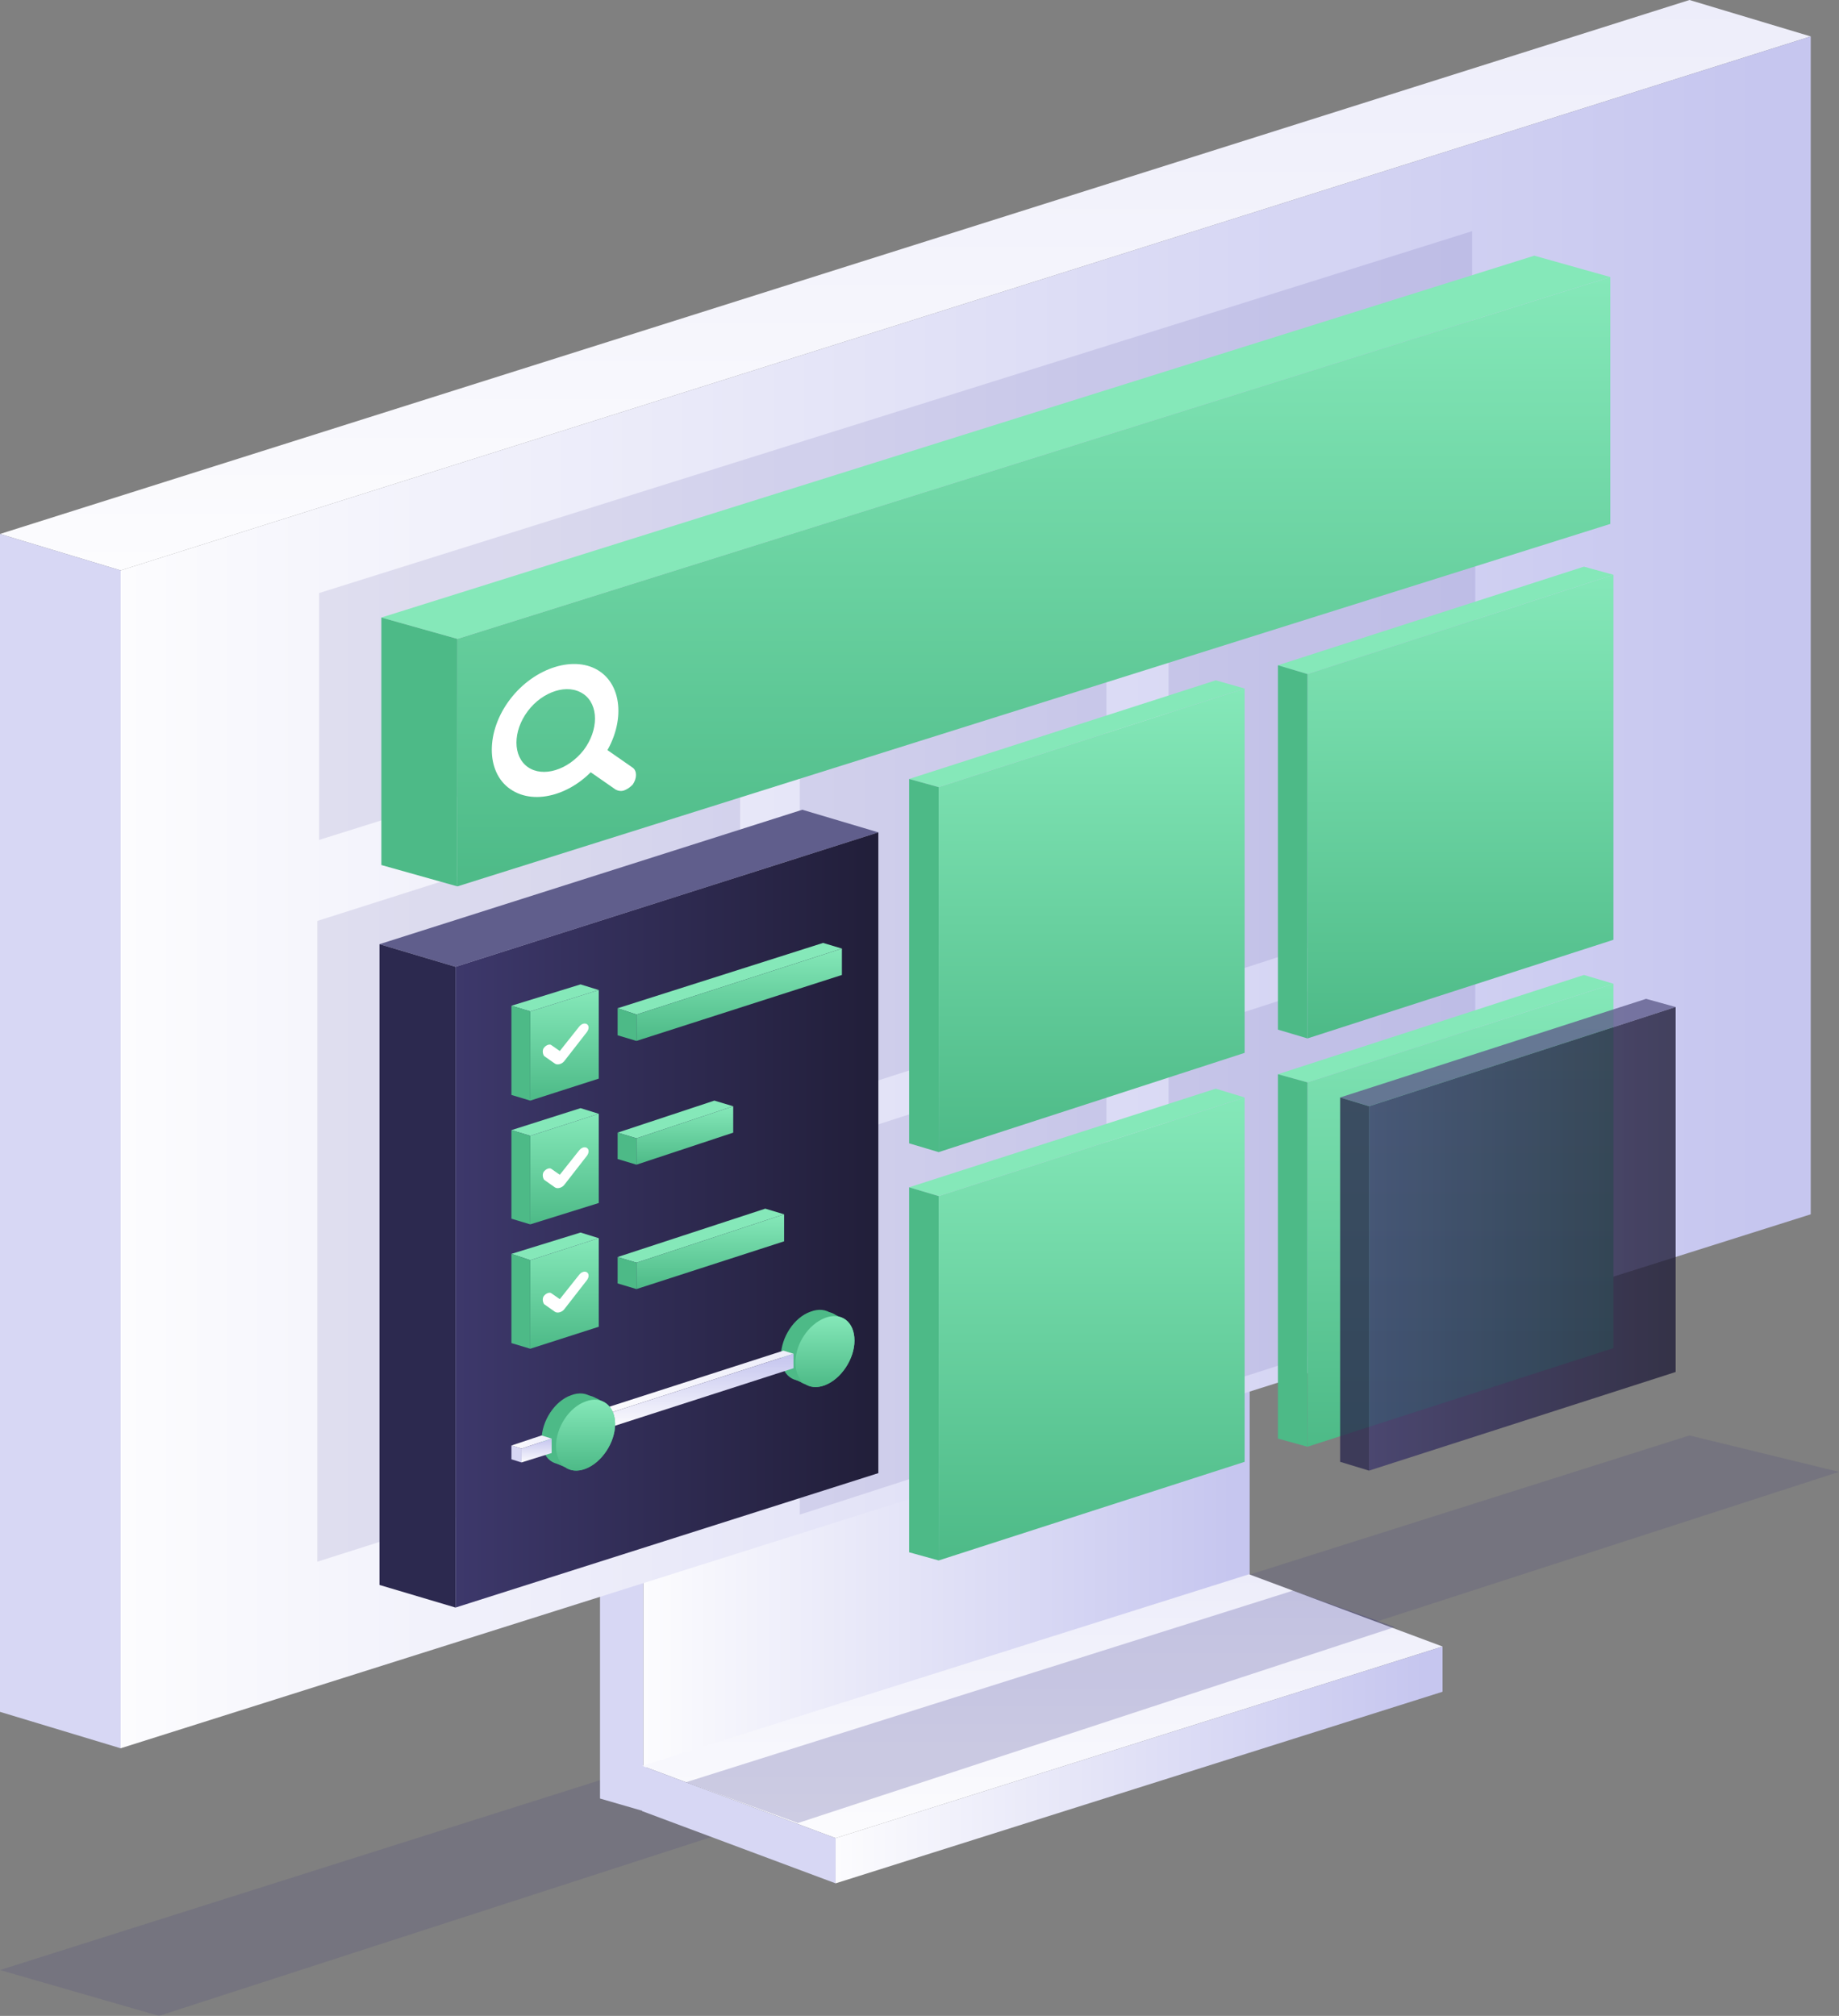 <?xml version="1.0" encoding="utf-8"?>
<!-- Generator: Adobe Illustrator 21.0.0, SVG Export Plug-In . SVG Version: 6.00 Build 0)  -->
<svg version="1.1" id="Layer_1" xmlns="http://www.w3.org/2000/svg" xmlns:xlink="http://www.w3.org/1999/xlink" x="0px" y="0px"
	 viewBox="0 0 292.7 320.9" style="enable-background:new 0 0 292.7 320.9;" xml:space="preserve">
<rect x="0" y="0" width="292.7" height="320.9" fill="#808080" stroke="none"/>
<style type="text/css">
	.st0{opacity:0.1;fill:#15117C;}
	.st1{fill:url(#SVGID_1_);}
	.st2{fill:url(#SVGID_2_);}
	.st3{fill:#D7D7F4;}
	.st4{fill:url(#SVGID_3_);}
	.st5{fill:url(#SVGID_4_);}
	.st6{opacity:0.2;fill:#15117C;}
	.st7{fill:url(#SVGID_5_);}
	.st8{fill:url(#SVGID_6_);}
	.st9{fill:#85E8B9;}
	.st10{fill:url(#SVGID_7_);}
	.st11{fill:#4DBA87;}
	.st12{opacity:0.8;}
	.st13{fill:#605E8C;}
	.st14{fill:url(#SVGID_8_);}
	.st15{fill:#2C294F;}
	.st16{fill:url(#SVGID_9_);}
	.st17{fill:url(#SVGID_10_);}
	.st18{fill:url(#SVGID_11_);}
	.st19{fill:url(#SVGID_12_);}
	.st20{fill:#FFFFFF;}
	.st21{fill:url(#SVGID_13_);}
	.st22{fill:url(#SVGID_14_);}
	.st23{fill:url(#SVGID_15_);}
	.st24{fill:url(#SVGID_16_);}
	.st25{fill:url(#SVGID_17_);}
	.st26{fill:url(#SVGID_18_);}
	.st27{fill:url(#SVGID_19_);}
	.st28{fill:url(#SVGID_20_);}
	.st29{fill:url(#SVGID_21_);}
	.st30{fill:url(#SVGID_22_);}
	.st31{fill:url(#SVGID_23_);}
	.st32{fill:url(#SVGID_24_);}
	.st33{fill:url(#SVGID_25_);}
</style>
<g>
	<g>
		<polygon class="st0" points="268.9,228.5 0,313.6 25.3,320.9 292.7,234.3 		"/>
		<g>
			<g>
				<g>
					<linearGradient id="SVGID_1_" gradientUnits="userSpaceOnUse" x1="147.215" y1="214.145" x2="147.215" y2="181.55">
						<stop  offset="0" style="stop-color:#FCFCFE"/>
						<stop  offset="1" style="stop-color:#EDEDFA"/>
					</linearGradient>
					<polygon class="st1" points="192,181.5 95.5,212.1 102.4,214.1 198.9,183.6 					"/>
					<linearGradient id="SVGID_2_" gradientUnits="userSpaceOnUse" x1="102.397" y1="232.538" x2="198.938" y2="232.538">
						<stop  offset="0" style="stop-color:#FCFCFE"/>
						<stop  offset="0.97" style="stop-color:#C6C6EF"/>
					</linearGradient>
					<polygon class="st2" points="102.4,281.5 198.9,250.9 198.9,183.6 102.4,214.1 					"/>
					<polygon class="st3" points="102.4,288.3 95.5,286.3 95.5,212.1 102.4,214.1 					"/>
				</g>
			</g>
			<g>
				<g>
					<linearGradient id="SVGID_3_" gradientUnits="userSpaceOnUse" x1="165.906" y1="292.641" x2="165.906" y2="250.614">
						<stop  offset="0" style="stop-color:#FCFCFE"/>
						<stop  offset="1" style="stop-color:#EDEDFA"/>
					</linearGradient>
					<polygon class="st4" points="198.8,250.6 102.2,281.1 133,292.6 229.6,262.1 					"/>
					<linearGradient id="SVGID_4_" gradientUnits="userSpaceOnUse" x1="133.032" y1="280.979" x2="229.573" y2="280.979">
						<stop  offset="0" style="stop-color:#FCFCFE"/>
						<stop  offset="0.97" style="stop-color:#C6C6EF"/>
					</linearGradient>
					<polygon class="st5" points="133,299.8 229.6,269.3 229.6,262.1 133,292.6 					"/>
					<polygon class="st3" points="133,299.8 102.2,288.3 102.2,281.1 133,292.6 					"/>
				</g>
			</g>
		</g>
		<polygon class="st6" points="205.8,253.2 109.2,283.7 127,290.2 222,259 		"/>
	</g>
	<g>
		<g>
			<linearGradient id="SVGID_5_" gradientUnits="userSpaceOnUse" x1="144.09" y1="90.806" x2="144.09" y2="0">
				<stop  offset="0" style="stop-color:#FCFCFE"/>
				<stop  offset="1" style="stop-color:#EDEDFA"/>
			</linearGradient>
			<polygon class="st7" points="268.9,0 0,85 19.2,90.8 288.2,5.8 			"/>
			<linearGradient id="SVGID_6_" gradientUnits="userSpaceOnUse" x1="19.236" y1="142.045" x2="288.18" y2="142.045">
				<stop  offset="0" style="stop-color:#FCFCFE"/>
				<stop  offset="0.97" style="stop-color:#C6C6EF"/>
			</linearGradient>
			<polygon class="st8" points="19.2,278.3 288.2,193.3 288.2,5.8 19.2,90.8 			"/>
			<polygon class="st3" points="19.2,278.3 0,272.5 0,85 19.2,90.8 			"/>
		</g>
	</g>
</g>
<polygon class="st0" points="186,223 234.8,207.3 234.8,149.2 186,165 "/>
<polygon class="st0" points="127.3,241.1 176.1,225.3 176.1,167.3 127.3,183 "/>
<polygon class="st0" points="50.5,248.6 117.8,227.2 117.8,125.2 50.5,146.6 "/>
<polygon class="st0" points="50.8,133.7 234.3,76.1 234.3,36.8 50.8,94.4 "/>
<polygon class="st0" points="186,158 234.8,142.2 234.8,84.2 186,99.9 "/>
<polygon class="st0" points="127.3,176 176.1,160.3 176.1,102.3 127.3,118 "/>
<g>
	<g>
		<g>
			<polygon class="st9" points="252.1,155.2 203.4,171 208.1,172.3 256.8,156.6 			"/>
			<linearGradient id="SVGID_7_" gradientUnits="userSpaceOnUse" x1="232.424" y1="230.343" x2="232.424" y2="156.58">
				<stop  offset="0" style="stop-color:#4DBA87"/>
				<stop  offset="1" style="stop-color:#85E8B9"/>
			</linearGradient>
			<polygon class="st10" points="208.1,230.3 256.8,214.6 256.8,156.6 208.1,172.3 			"/>
			<polygon class="st11" points="208.1,230.3 203.4,229 203.4,171 208.1,172.3 			"/>
		</g>
	</g>
	<g class="st12">
		<g>
			<polygon class="st13" points="262,159 213.3,174.7 217.9,176.1 266.7,160.3 			"/>
			<linearGradient id="SVGID_8_" gradientUnits="userSpaceOnUse" x1="217.91" y1="197.217" x2="266.653" y2="197.217">
				<stop  offset="0" style="stop-color:#3D386B"/>
				<stop  offset="1" style="stop-color:#211E39"/>
			</linearGradient>
			<polygon class="st14" points="217.9,234.1 266.7,218.4 266.7,160.3 217.9,176.1 			"/>
			<polygon class="st15" points="217.9,234.1 213.3,232.7 213.3,174.7 217.9,176.1 			"/>
		</g>
	</g>
</g>
<g>
	<g>
		<g>
			<polygon class="st9" points="193.5,173.3 144.7,189 149.4,190.4 198.1,174.7 			"/>
			<linearGradient id="SVGID_9_" gradientUnits="userSpaceOnUse" x1="173.746" y1="248.415" x2="173.746" y2="174.653">
				<stop  offset="0" style="stop-color:#4DBA87"/>
				<stop  offset="1" style="stop-color:#85E8B9"/>
			</linearGradient>
			<polygon class="st16" points="149.4,248.4 198.1,232.7 198.1,174.7 149.4,190.4 			"/>
			<polygon class="st11" points="149.4,248.4 144.7,247.1 144.7,189 149.4,190.4 			"/>
		</g>
	</g>
</g>
<g>
	<g>
		<polygon class="st13" points="127.7,128.9 60.4,150.3 72.5,153.9 139.8,132.5 		"/>
		<linearGradient id="SVGID_10_" gradientUnits="userSpaceOnUse" x1="72.544" y1="194.209" x2="139.785" y2="194.209">
			<stop  offset="0" style="stop-color:#3D386B"/>
			<stop  offset="1" style="stop-color:#211E39"/>
		</linearGradient>
		<polygon class="st17" points="72.5,255.9 139.8,234.5 139.8,132.5 72.5,153.9 		"/>
		<polygon class="st15" points="72.5,255.9 60.4,252.3 60.4,150.3 72.5,153.9 		"/>
	</g>
</g>
<g>
	<polygon class="st9" points="131,150.1 98.3,160.5 101.3,161.5 134,151 	"/>
	<linearGradient id="SVGID_11_" gradientUnits="userSpaceOnUse" x1="117.662" y1="165.679" x2="117.662" y2="150.966">
		<stop  offset="0" style="stop-color:#4DBA87"/>
		<stop  offset="1" style="stop-color:#85E8B9"/>
	</linearGradient>
	<polygon class="st18" points="101.3,165.7 134,155.2 134,151 101.3,161.5 	"/>
	<polygon class="st11" points="101.3,165.7 98.3,164.8 98.3,160.5 101.3,161.5 	"/>
</g>
<g>
	<polygon class="st9" points="244.2,40.7 60.7,98.3 72.8,101.7 256.3,44.1 	"/>
	<linearGradient id="SVGID_12_" gradientUnits="userSpaceOnUse" x1="164.543" y1="141.062" x2="164.543" y2="44.115">
		<stop  offset="0" style="stop-color:#4DBA87"/>
		<stop  offset="1" style="stop-color:#85E8B9"/>
	</linearGradient>
	<polygon class="st19" points="72.8,141.1 256.3,83.4 256.3,44.1 72.8,101.7 	"/>
	<g>
		<g>
			<g>
				<path class="st20" d="M88.4,126.4c-2.6,0.8-5.2,0.6-7.2-0.8c-3.9-2.7-3.9-9.2,0-14.3c3.9-5.1,10.4-7.1,14.3-4.4l0,0
					c3.9,2.7,3.9,9.2,0,14.3C93.6,123.8,91,125.6,88.4,126.4z M88.4,110c-1.6,0.5-3.2,1.6-4.4,3.2c-2.4,3.2-2.4,7.2,0,8.9
					c2.4,1.7,6.4,0.5,8.9-2.7c2.4-3.2,2.4-7.2,0-8.9C91.6,109.6,90,109.5,88.4,110z"/>
			</g>
			<g>
				<path class="st20" d="M99.4,125.8c-0.5,0.2-1,0.1-1.4-0.1l-4.6-3.2c-0.7-0.5-0.7-1.7,0-2.7c0.7-1,2-1.3,2.7-0.8l4.6,3.2
					c0.7,0.5,0.7,1.7,0,2.7C100.3,125.3,99.9,125.6,99.4,125.8z"/>
			</g>
		</g>
	</g>
	<polygon class="st11" points="72.8,141.1 60.7,137.7 60.7,98.3 72.8,101.7 	"/>
</g>
<g>
	<polygon class="st9" points="92.4,156.7 81.4,160.1 84.4,161 95.3,157.6 	"/>
	<linearGradient id="SVGID_13_" gradientUnits="userSpaceOnUse" x1="89.885" y1="175.157" x2="89.885" y2="157.592">
		<stop  offset="0" style="stop-color:#4DBA87"/>
		<stop  offset="1" style="stop-color:#85E8B9"/>
	</linearGradient>
	<polygon class="st21" points="84.4,175.2 95.3,171.7 95.3,157.6 84.4,161 	"/>
	<polygon class="st11" points="84.4,175.2 81.4,174.3 81.4,160.1 84.4,161 	"/>
	<path class="st20" d="M86.5,166.9c0.3-0.5,1-0.8,1.3-0.5l1.3,0.9l3.1-3.9c0.4-0.5,1-0.6,1.3-0.3c0.3,0.3,0.2,0.8-0.1,1.2l-3.5,4.5
		c-0.4,0.6-1.2,0.8-1.6,0.5l-1.7-1.2C86.4,167.8,86.3,167.3,86.5,166.9z"/>
</g>
<g>
	<polygon class="st9" points="113.7,175.2 98.3,180.3 101.3,181.2 116.7,176.1 	"/>
	<linearGradient id="SVGID_14_" gradientUnits="userSpaceOnUse" x1="109.015" y1="185.435" x2="109.015" y2="176.083">
		<stop  offset="0" style="stop-color:#4DBA87"/>
		<stop  offset="1" style="stop-color:#85E8B9"/>
	</linearGradient>
	<polygon class="st22" points="101.3,185.4 116.7,180.3 116.7,176.1 101.3,181.2 	"/>
	<polygon class="st11" points="101.3,185.4 98.3,184.5 98.3,180.3 101.3,181.2 	"/>
</g>
<g>
	<polygon class="st9" points="92.4,176.4 81.4,179.9 84.4,180.8 95.3,177.3 	"/>
	<linearGradient id="SVGID_15_" gradientUnits="userSpaceOnUse" x1="89.885" y1="194.912" x2="89.885" y2="177.347">
		<stop  offset="0" style="stop-color:#4DBA87"/>
		<stop  offset="1" style="stop-color:#85E8B9"/>
	</linearGradient>
	<polygon class="st23" points="84.4,194.9 95.3,191.5 95.3,177.3 84.4,180.8 	"/>
	<polygon class="st11" points="84.4,194.9 81.4,194 81.4,179.9 84.4,180.8 	"/>
	<path class="st20" d="M86.5,186.6c0.3-0.5,1-0.8,1.3-0.5l1.3,0.9l3.1-3.9c0.4-0.5,1-0.6,1.3-0.3c0.3,0.3,0.2,0.8-0.1,1.2l-3.5,4.5
		c-0.4,0.6-1.2,0.8-1.6,0.5l-1.7-1.2C86.4,187.5,86.3,187,86.5,186.6z"/>
</g>
<g>
	<polygon class="st9" points="121.8,192.4 98.3,200.1 101.3,201 124.8,193.3 	"/>
	<linearGradient id="SVGID_16_" gradientUnits="userSpaceOnUse" x1="113.057" y1="205.19" x2="113.057" y2="193.342">
		<stop  offset="0" style="stop-color:#4DBA87"/>
		<stop  offset="1" style="stop-color:#85E8B9"/>
	</linearGradient>
	<polygon class="st24" points="101.3,205.2 124.8,197.6 124.8,193.3 101.3,201 	"/>
	<polygon class="st11" points="101.3,205.2 98.3,204.3 98.3,200.1 101.3,201 	"/>
</g>
<g>
	<polygon class="st9" points="92.4,196.2 81.4,199.6 84.4,200.6 95.3,197.1 	"/>
	<linearGradient id="SVGID_17_" gradientUnits="userSpaceOnUse" x1="89.885" y1="214.667" x2="89.885" y2="197.102">
		<stop  offset="0" style="stop-color:#4DBA87"/>
		<stop  offset="1" style="stop-color:#85E8B9"/>
	</linearGradient>
	<polygon class="st25" points="84.4,214.7 95.3,211.2 95.3,197.1 84.4,200.6 	"/>
	<polygon class="st11" points="84.4,214.7 81.4,213.8 81.4,199.6 84.4,200.6 	"/>
	<path class="st20" d="M86.5,206.4c0.3-0.5,1-0.8,1.3-0.5l1.3,0.9l3.1-3.9c0.4-0.5,1-0.6,1.3-0.3c0.3,0.3,0.2,0.8-0.1,1.2l-3.5,4.5
		c-0.4,0.6-1.2,0.8-1.6,0.5l-1.7-1.2C86.4,207.3,86.3,206.8,86.5,206.4z"/>
</g>
<g>
	<g>
		<g>
			<path class="st11" d="M124.3,215.9c0,3,2.1,4.6,4.7,3.6c2.6-1,4.7-4.2,4.7-7.1c0-3-2.1-4.6-4.7-3.6
				C126.4,209.7,124.3,212.9,124.3,215.9z"/>
			<path class="st11" d="M125.1,216.2c0,3,2.1,4.6,4.7,3.6s4.7-4.2,4.7-7.1c0-3-2.1-4.6-4.7-3.6S125.1,213.3,125.1,216.2z"/>
			<path class="st11" d="M125.9,216.6c0,3,2.1,4.6,4.7,3.6c2.6-1,4.7-4.2,4.7-7.1s-2.1-4.6-4.7-3.6
				C128,210.4,125.9,213.6,125.9,216.6z"/>
			<path class="st11" d="M126.6,216.9c0,3,2.1,4.6,4.7,3.6c2.6-1,4.7-4.2,4.7-7.1c0-3-2.1-4.6-4.7-3.6S126.6,213.9,126.6,216.9z"/>
		</g>
		
			<linearGradient id="SVGID_18_" gradientUnits="userSpaceOnUse" x1="-9311.407" y1="220.779" x2="-9311.407" y2="209.473" gradientTransform="matrix(-1 0 0 1 -9180.093 0)">
			<stop  offset="0" style="stop-color:#4DBA87"/>
			<stop  offset="1" style="stop-color:#85E8B9"/>
		</linearGradient>
		<path class="st26" d="M126.6,216.9c0,3,2.1,4.6,4.7,3.6c2.6-1,4.7-4.2,4.7-7.1c0-3-2.1-4.6-4.7-3.6S126.6,213.9,126.6,216.9z"/>
	</g>
	<g>
		<linearGradient id="SVGID_19_" gradientUnits="userSpaceOnUse" x1="94.917" y1="220.08" x2="126.317" y2="220.08">
			<stop  offset="0" style="stop-color:#FCFCFE"/>
			<stop  offset="1" style="stop-color:#EDEDFA"/>
		</linearGradient>
		<polygon class="st27" points="124.7,215 94.9,224.6 96.5,225.1 126.3,215.5 		"/>
		<linearGradient id="SVGID_20_" gradientUnits="userSpaceOnUse" x1="111.423" y1="227.409" x2="111.423" y2="215.519">
			<stop  offset="0" style="stop-color:#FCFCFE"/>
			<stop  offset="0.97" style="stop-color:#C6C6EF"/>
		</linearGradient>
		<polygon class="st28" points="96.5,227.4 126.3,217.8 126.3,215.5 96.5,225.1 		"/>
		<polygon class="st11" points="96.5,227.4 94.9,226.9 94.9,224.6 96.5,225.1 		"/>
	</g>
	<g>
		<g>
			<path class="st11" d="M86.2,229.2c0,3,2.1,4.6,4.7,3.6c2.6-1,4.7-4.2,4.7-7.1s-2.1-4.6-4.7-3.6C88.3,223,86.2,226.2,86.2,229.2z"
				/>
			<path class="st11" d="M87,229.5c0,3,2.1,4.6,4.7,3.6c2.6-1,4.7-4.2,4.7-7.1c0-3-2.1-4.6-4.7-3.6C89.1,223.3,87,226.5,87,229.5z"
				/>
			<path class="st11" d="M87.7,229.8c0,3,2.1,4.6,4.7,3.6c2.6-1,4.7-4.2,4.7-7.1s-2.1-4.6-4.7-3.6C89.8,223.7,87.7,226.9,87.7,229.8
				z"/>
			<path class="st11" d="M88.5,230.2c0,3,2.1,4.6,4.7,3.6c2.6-1,4.7-4.2,4.7-7.1s-2.1-4.6-4.7-3.6C90.6,224,88.5,227.2,88.5,230.2z"
				/>
		</g>
		
			<linearGradient id="SVGID_21_" gradientUnits="userSpaceOnUse" x1="-9273.259" y1="234.06" x2="-9273.259" y2="222.754" gradientTransform="matrix(-1 0 0 1 -9180.093 0)">
			<stop  offset="0" style="stop-color:#4DBA87"/>
			<stop  offset="1" style="stop-color:#85E8B9"/>
		</linearGradient>
		<path class="st29" d="M88.5,230.2c0,3,2.1,4.6,4.7,3.6c2.6-1,4.7-4.2,4.7-7.1s-2.1-4.6-4.7-3.6C90.6,224,88.5,227.2,88.5,230.2z"
			/>
	</g>
	<g>
		<linearGradient id="SVGID_22_" gradientUnits="userSpaceOnUse" x1="81.415" y1="229.531" x2="87.843" y2="229.531">
			<stop  offset="0" style="stop-color:#FCFCFE"/>
			<stop  offset="1" style="stop-color:#EDEDFA"/>
		</linearGradient>
		<polygon class="st30" points="86.2,228.5 81.4,230.1 83,230.6 87.8,229 		"/>
		<linearGradient id="SVGID_23_" gradientUnits="userSpaceOnUse" x1="85.435" y1="232.836" x2="85.435" y2="228.995">
			<stop  offset="0" style="stop-color:#FCFCFE"/>
			<stop  offset="0.97" style="stop-color:#C6C6EF"/>
		</linearGradient>
		<polygon class="st31" points="83,232.8 87.8,231.3 87.8,229 83,230.6 		"/>
		<polygon class="st3" points="83,232.8 81.4,232.3 81.4,230.1 83,230.6 		"/>
	</g>
</g>
<g>
	<g>
		<g>
			<polygon class="st9" points="252.1,90.2 203.4,105.9 208.1,107.3 256.8,91.5 			"/>
			<linearGradient id="SVGID_24_" gradientUnits="userSpaceOnUse" x1="232.424" y1="165.297" x2="232.424" y2="91.534">
				<stop  offset="0" style="stop-color:#4DBA87"/>
				<stop  offset="1" style="stop-color:#85E8B9"/>
			</linearGradient>
			<polygon class="st32" points="208.1,165.3 256.8,149.6 256.8,91.5 208.1,107.3 			"/>
			<polygon class="st11" points="208.1,165.3 203.4,163.9 203.4,105.9 208.1,107.3 			"/>
		</g>
	</g>
</g>
<g>
	<g>
		<g>
			<polygon class="st9" points="193.5,108.3 144.7,124 149.4,125.3 198.1,109.6 			"/>
			<linearGradient id="SVGID_25_" gradientUnits="userSpaceOnUse" x1="173.746" y1="183.37" x2="173.746" y2="109.607">
				<stop  offset="0" style="stop-color:#4DBA87"/>
				<stop  offset="1" style="stop-color:#85E8B9"/>
			</linearGradient>
			<polygon class="st33" points="149.4,183.4 198.1,167.6 198.1,109.6 149.4,125.3 			"/>
			<polygon class="st11" points="149.4,183.4 144.7,182 144.7,124 149.4,125.3 			"/>
		</g>
	</g>
</g>
</svg>
